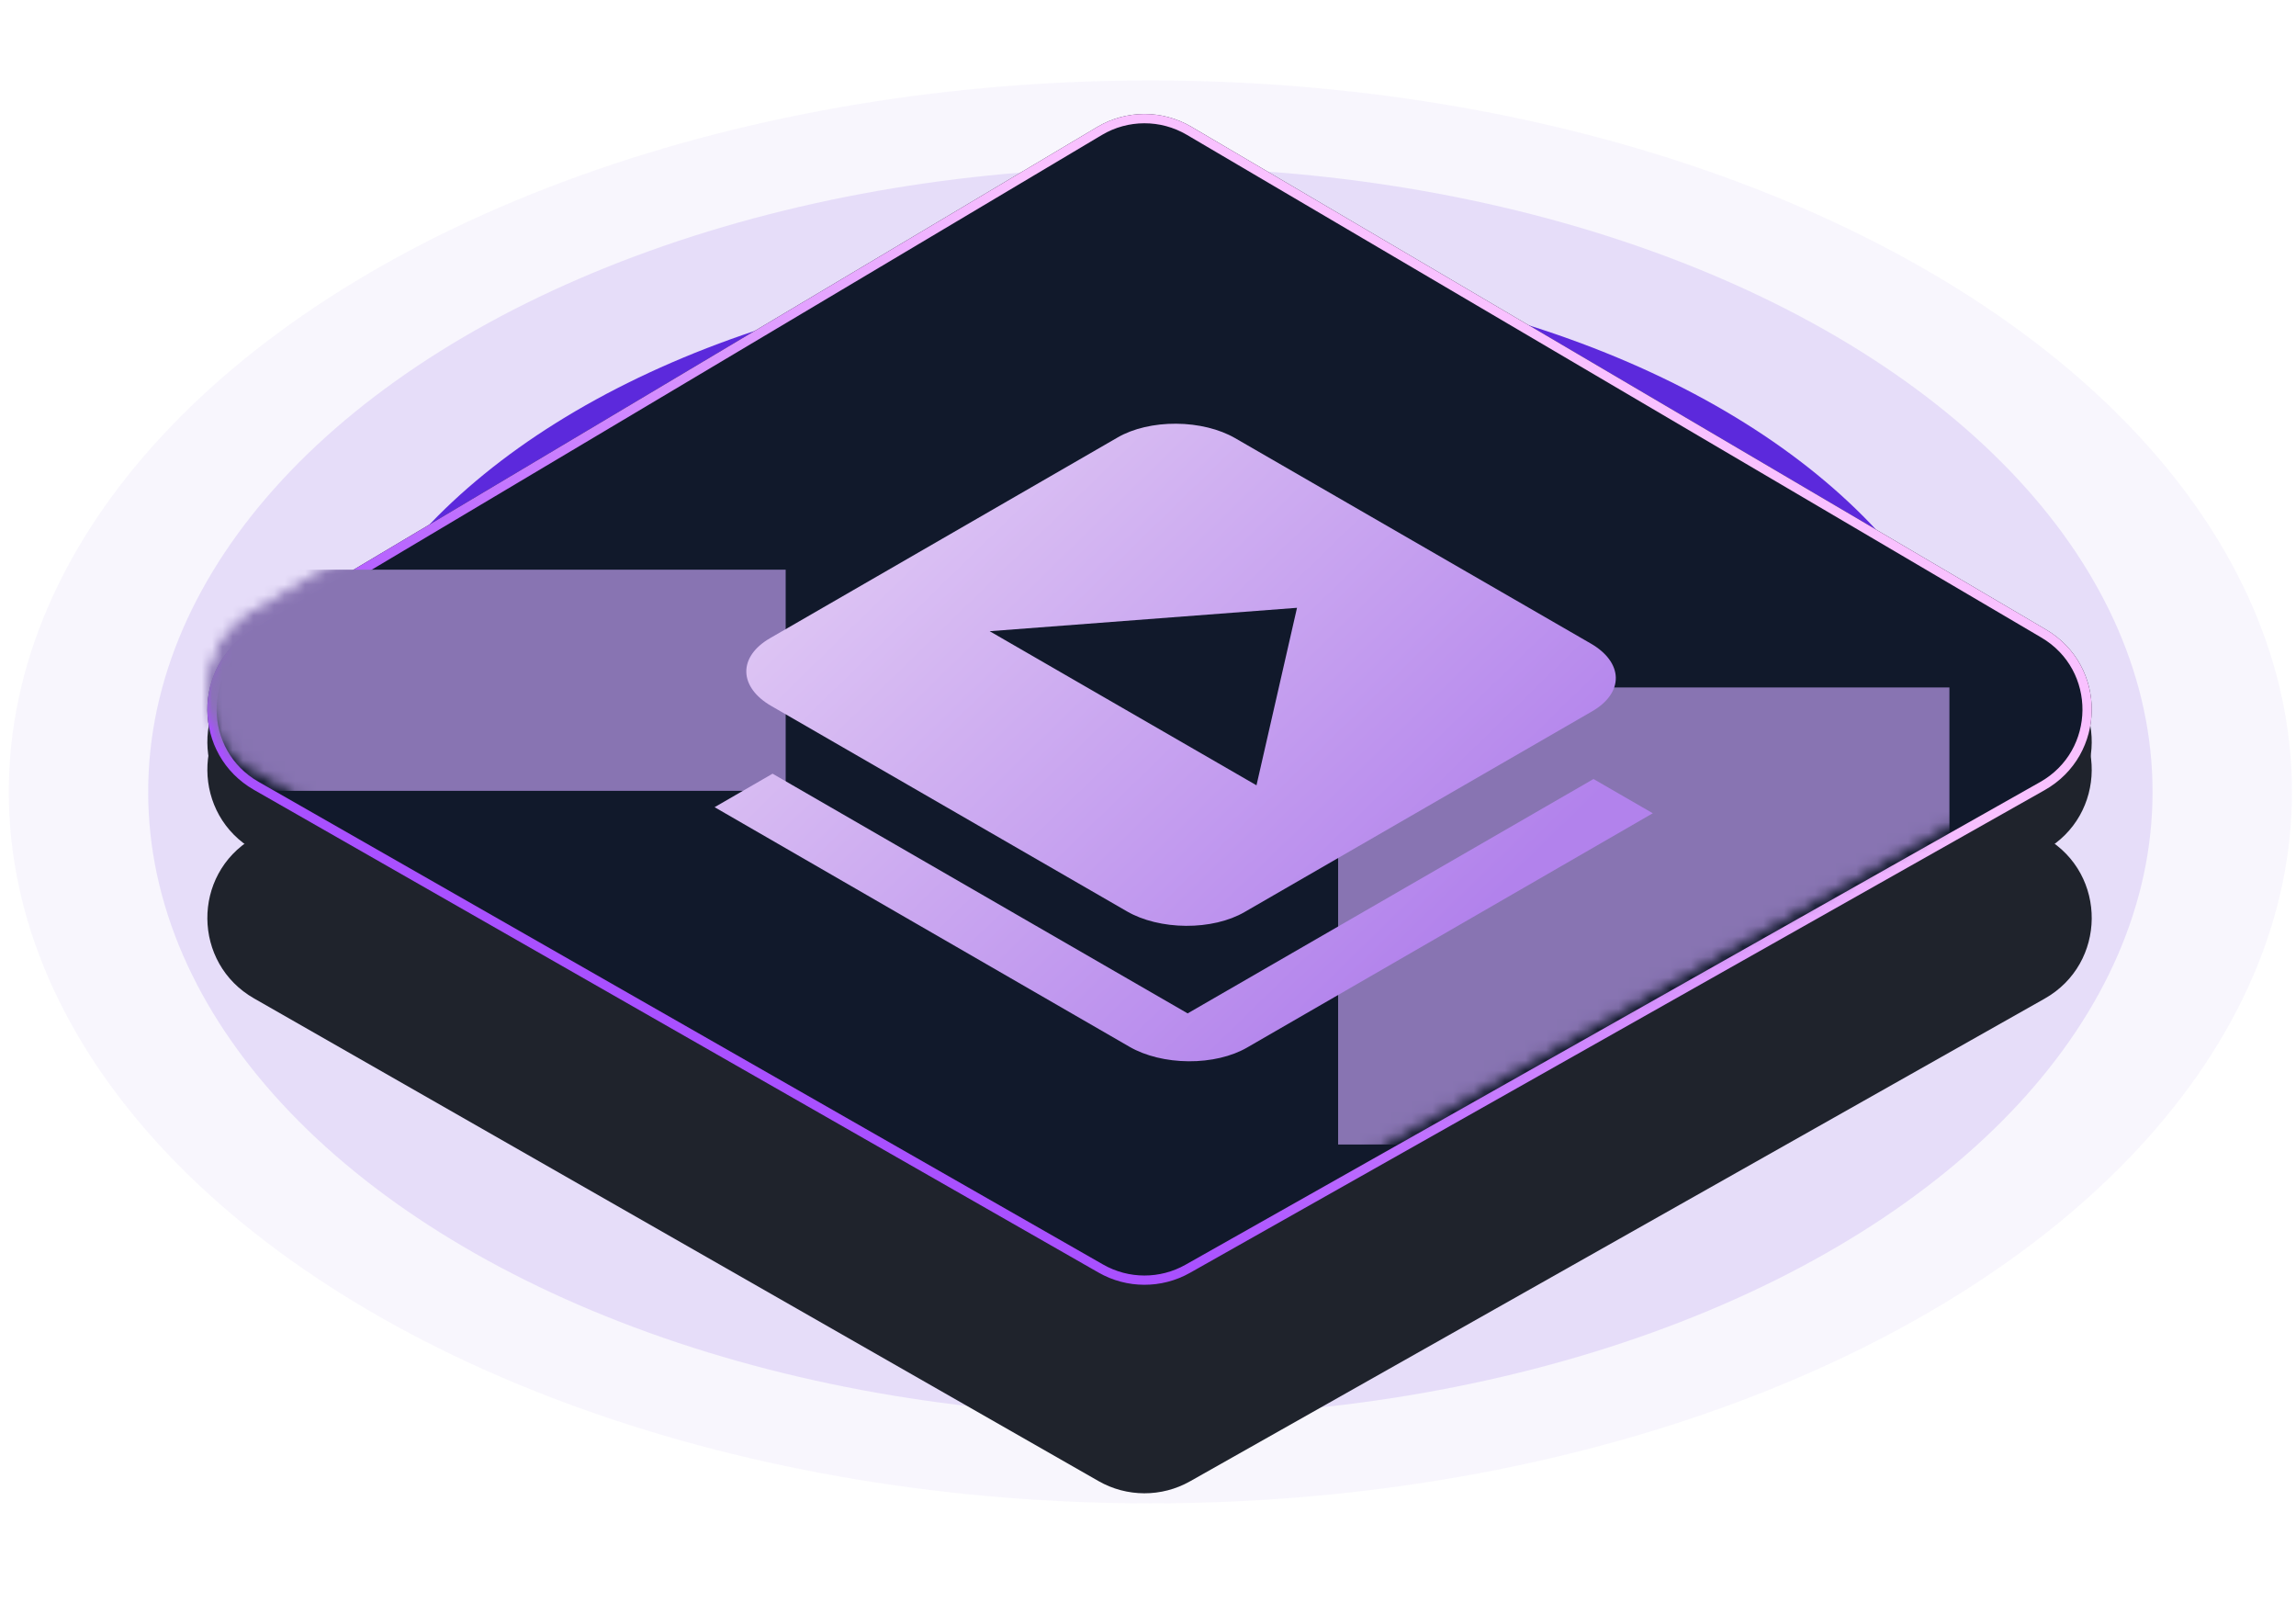 <svg width="222" height="156" viewBox="0 0 222 156" fill="none" xmlns="http://www.w3.org/2000/svg">
<ellipse cx="111.229" cy="76.553" rx="110.38" ry="68.775" fill="#5C29DC" fill-opacity="0.04"/>
<ellipse cx="111.229" cy="76.553" rx="96.901" ry="60.377" fill="#5C29DC" fill-opacity="0.12"/>
<ellipse cx="111.229" cy="76.554" rx="81.115" ry="50.541" fill="#5C29DC"/>
<g filter="url(#filter0_d_7930_33465)">
<path d="M115.064 133.343L197.696 86.683C203.705 83.29 203.782 74.661 197.833 71.162L115.202 22.56C112.384 20.902 108.888 20.912 106.079 22.584L24.425 71.187C18.53 74.696 18.606 83.257 24.563 86.661L106.216 133.32C108.955 134.886 112.317 134.894 115.064 133.343Z" fill="#1F232C"/>
</g>
<g filter="url(#filter1_d_7930_33465)">
<path d="M115.064 124.382L197.696 77.723C203.705 74.329 203.782 65.701 197.833 62.202L115.202 13.599C112.384 11.942 108.888 11.951 106.079 13.623L24.425 62.226C18.53 65.735 18.606 74.297 24.563 77.701L106.216 124.36C108.955 125.925 112.317 125.934 115.064 124.382Z" fill="#1F232C"/>
</g>
<path d="M115.064 128.863L197.696 82.203C203.705 78.81 203.782 70.181 197.833 66.683L115.202 18.08C112.384 16.422 108.888 16.432 106.079 18.104L24.425 66.707C18.53 70.216 18.606 78.778 24.563 82.181L106.216 128.84C108.955 130.406 112.317 130.414 115.064 128.863Z" fill="#1F232C"/>
<g filter="url(#filter2_d_7930_33465)">
<path d="M115.064 121.248L197.696 74.589C203.705 71.195 203.782 62.567 197.833 59.068L115.202 10.465C112.384 8.808 108.888 8.817 106.079 10.489L24.425 59.092C18.53 62.601 18.606 71.163 24.563 74.567L106.216 121.225C108.955 122.791 112.317 122.8 115.064 121.248Z" fill="#11192B"/>
<path d="M114.975 10.851C112.298 9.277 108.976 9.285 106.308 10.873L24.654 59.477C19.055 62.81 19.126 70.944 24.784 74.177L106.438 120.836C109.04 122.324 112.234 122.332 114.844 120.858L197.476 74.199C203.185 70.975 203.257 62.778 197.606 59.454L114.975 10.851Z" stroke="url(#paint0_linear_7930_33465)" stroke-width="0.896"/>
</g>
<g clip-path="url(#clip0_7930_33465)">
<mask id="mask0_7930_33465" style="mask-type:alpha" maskUnits="userSpaceOnUse" x="20" y="9" width="183" height="114">
<path d="M114.975 10.851C112.298 9.277 108.976 9.285 106.308 10.874L24.654 59.477C19.055 62.811 19.126 70.944 24.784 74.177L106.438 120.837C109.04 122.324 112.234 122.332 114.844 120.858L197.476 74.199C203.185 70.975 203.257 62.778 197.606 59.454L114.975 10.851Z" fill="#11192B" stroke="url(#paint1_linear_7930_33465)" stroke-width="0.896"/>
</mask>
<g mask="url(#mask0_7930_33465)">
<g filter="url(#filter3_f_7930_33465)">
<rect x="75.967" y="76.448" width="59.106" height="21.379" transform="rotate(180 75.967 76.448)" fill="#8874B2"/>
</g>
<g filter="url(#filter4_f_7930_33465)">
<rect x="188.489" y="110.638" width="59.106" height="44.183" transform="rotate(180 188.489 110.638)" fill="#8874B2"/>
</g>
<g filter="url(#filter5_diii_7930_33465)">
<path d="M72.189 69.117L66.583 72.354L106.717 95.525C108.237 96.403 110.286 96.903 112.413 96.917C114.539 96.931 116.569 96.457 118.056 95.598L157.297 72.942L151.564 69.632L112.322 92.288L72.189 69.117ZM105.57 36.604L71.934 56.024C70.448 56.882 69.626 58.054 69.65 59.282C69.674 60.51 70.541 61.693 72.062 62.57L106.462 82.431C107.982 83.309 110.031 83.81 112.158 83.824C114.284 83.838 116.314 83.363 117.801 82.505L151.436 63.085C152.923 62.227 153.745 61.055 153.721 59.827C153.697 58.599 152.83 57.416 151.309 56.539L116.909 36.678C115.388 35.8 113.34 35.299 111.213 35.285C109.087 35.271 107.057 35.746 105.57 36.604ZM118.979 70.239L93.18 55.343L122.897 53.081L118.979 70.239Z" fill="url(#paint2_linear_7930_33465)"/>
</g>
</g>
</g>
<defs>
<filter id="filter0_d_7930_33465" x="9.3" y="20.427" width="203.698" height="134.675" filterUnits="userSpaceOnUse" color-interpolation-filters="sRGB">
<feFlood flood-opacity="0" result="BackgroundImageFix"/>
<feColorMatrix in="SourceAlpha" type="matrix" values="0 0 0 0 0 0 0 0 0 0 0 0 0 0 0 0 0 0 127 0" result="hardAlpha"/>
<feOffset dy="9.853"/>
<feGaussianBlur stdDeviation="5.375"/>
<feComposite in2="hardAlpha" operator="out"/>
<feColorMatrix type="matrix" values="0 0 0 0 0 0 0 0 0 0 0 0 0 0 0 0 0 0 0.25 0"/>
<feBlend mode="normal" in2="BackgroundImageFix" result="effect1_dropShadow_7930_33465"/>
<feBlend mode="normal" in="SourceGraphic" in2="effect1_dropShadow_7930_33465" result="shape"/>
</filter>
<filter id="filter1_d_7930_33465" x="6.613" y="0.718" width="209.072" height="140.05" filterUnits="userSpaceOnUse" color-interpolation-filters="sRGB">
<feFlood flood-opacity="0" result="BackgroundImageFix"/>
<feColorMatrix in="SourceAlpha" type="matrix" values="0 0 0 0 0 0 0 0 0 0 0 0 0 0 0 0 0 0 127 0" result="hardAlpha"/>
<feOffset dy="1.792"/>
<feGaussianBlur stdDeviation="6.718"/>
<feComposite in2="hardAlpha" operator="out"/>
<feColorMatrix type="matrix" values="0 0 0 0 0 0 0 0 0 0 0 0 0 0 0 0 0 0 0.25 0"/>
<feBlend mode="normal" in2="BackgroundImageFix" result="effect1_dropShadow_7930_33465"/>
<feBlend mode="normal" in="SourceGraphic" in2="effect1_dropShadow_7930_33465" result="shape"/>
</filter>
<filter id="filter2_d_7930_33465" x="16.018" y="6.989" width="190.261" height="121.239" filterUnits="userSpaceOnUse" color-interpolation-filters="sRGB">
<feFlood flood-opacity="0" result="BackgroundImageFix"/>
<feColorMatrix in="SourceAlpha" type="matrix" values="0 0 0 0 0 0 0 0 0 0 0 0 0 0 0 0 0 0 127 0" result="hardAlpha"/>
<feOffset dy="1.792"/>
<feGaussianBlur stdDeviation="2.015"/>
<feComposite in2="hardAlpha" operator="out"/>
<feColorMatrix type="matrix" values="0 0 0 0 0.254 0 0 0 0 0.094 0 0 0 0 0.968 0 0 0 0.25 0"/>
<feBlend mode="normal" in2="BackgroundImageFix" result="effect1_dropShadow_7930_33465"/>
<feBlend mode="normal" in="SourceGraphic" in2="effect1_dropShadow_7930_33465" result="shape"/>
</filter>
<filter id="filter3_f_7930_33465" x="-42.129" y="-3.921" width="177.085" height="139.358" filterUnits="userSpaceOnUse" color-interpolation-filters="sRGB">
<feFlood flood-opacity="0" result="BackgroundImageFix"/>
<feBlend mode="normal" in="SourceGraphic" in2="BackgroundImageFix" result="shape"/>
<feGaussianBlur stdDeviation="29.495" result="effect1_foregroundBlur_7930_33465"/>
</filter>
<filter id="filter4_f_7930_33465" x="70.393" y="7.466" width="177.085" height="162.162" filterUnits="userSpaceOnUse" color-interpolation-filters="sRGB">
<feFlood flood-opacity="0" result="BackgroundImageFix"/>
<feBlend mode="normal" in="SourceGraphic" in2="BackgroundImageFix" result="shape"/>
<feGaussianBlur stdDeviation="29.495" result="effect1_foregroundBlur_7930_33465"/>
</filter>
<filter id="filter5_diii_7930_33465" x="41.777" y="26.821" width="140.071" height="84.56" filterUnits="userSpaceOnUse" color-interpolation-filters="sRGB">
<feFlood flood-opacity="0" result="BackgroundImageFix"/>
<feColorMatrix in="SourceAlpha" type="matrix" values="0 0 0 0 0 0 0 0 0 0 0 0 0 0 0 0 0 0 127 0" result="hardAlpha"/>
<feOffset dy="4"/>
<feGaussianBlur stdDeviation="1"/>
<feComposite in2="hardAlpha" operator="out"/>
<feColorMatrix type="matrix" values="0 0 0 0 0 0 0 0 0 0 0 0 0 0 0 0 0 0 0.06 0"/>
<feBlend mode="normal" in2="BackgroundImageFix" result="effect1_dropShadow_7930_33465"/>
<feBlend mode="normal" in="SourceGraphic" in2="effect1_dropShadow_7930_33465" result="shape"/>
<feColorMatrix in="SourceAlpha" type="matrix" values="0 0 0 0 0 0 0 0 0 0 0 0 0 0 0 0 0 0 127 0" result="hardAlpha"/>
<feOffset/>
<feGaussianBlur stdDeviation="1.674"/>
<feComposite in2="hardAlpha" operator="arithmetic" k2="-1" k3="1"/>
<feColorMatrix type="matrix" values="0 0 0 0 0.024 0 0 0 0 0.072 0 0 0 0 0.119 0 0 0 0.5 0"/>
<feBlend mode="soft-light" in2="shape" result="effect2_innerShadow_7930_33465"/>
<feColorMatrix in="SourceAlpha" type="matrix" values="0 0 0 0 0 0 0 0 0 0 0 0 0 0 0 0 0 0 127 0" result="hardAlpha"/>
<feOffset dy="1.674"/>
<feGaussianBlur stdDeviation="1.674"/>
<feComposite in2="hardAlpha" operator="arithmetic" k2="-1" k3="1"/>
<feColorMatrix type="matrix" values="0 0 0 0 1 0 0 0 0 1 0 0 0 0 1 0 0 0 1 0"/>
<feBlend mode="soft-light" in2="effect2_innerShadow_7930_33465" result="effect3_innerShadow_7930_33465"/>
<feColorMatrix in="SourceAlpha" type="matrix" values="0 0 0 0 0 0 0 0 0 0 0 0 0 0 0 0 0 0 127 0" result="hardAlpha"/>
<feOffset dx="2.511"/>
<feGaussianBlur stdDeviation="0.837"/>
<feComposite in2="hardAlpha" operator="arithmetic" k2="-1" k3="1"/>
<feColorMatrix type="matrix" values="0 0 0 0 1 0 0 0 0 1 0 0 0 0 1 0 0 0 1 0"/>
<feBlend mode="soft-light" in2="effect3_innerShadow_7930_33465" result="effect4_innerShadow_7930_33465"/>
</filter>
<linearGradient id="paint0_linear_7930_33465" x1="148.115" y1="48.161" x2="104.784" y2="114.095" gradientUnits="userSpaceOnUse">
<stop stop-color="#F9C1FF"/>
<stop offset="1" stop-color="#A950FF"/>
</linearGradient>
<linearGradient id="paint1_linear_7930_33465" x1="148.115" y1="48.161" x2="104.784" y2="114.095" gradientUnits="userSpaceOnUse">
<stop stop-color="#F9C1FF"/>
<stop offset="1" stop-color="#A950FF"/>
</linearGradient>
<linearGradient id="paint2_linear_7930_33465" x1="140.479" y1="82.652" x2="90.99" y2="31.946" gradientUnits="userSpaceOnUse">
<stop stop-color="#B282EC"/>
<stop offset="1" stop-color="#DFC7F4"/>
</linearGradient>
<clipPath id="clip0_7930_33465">
<rect width="200" height="115.972" fill="white" transform="matrix(-1 0 0 1 211.229 7.778)"/>
</clipPath>
</defs>
</svg>
